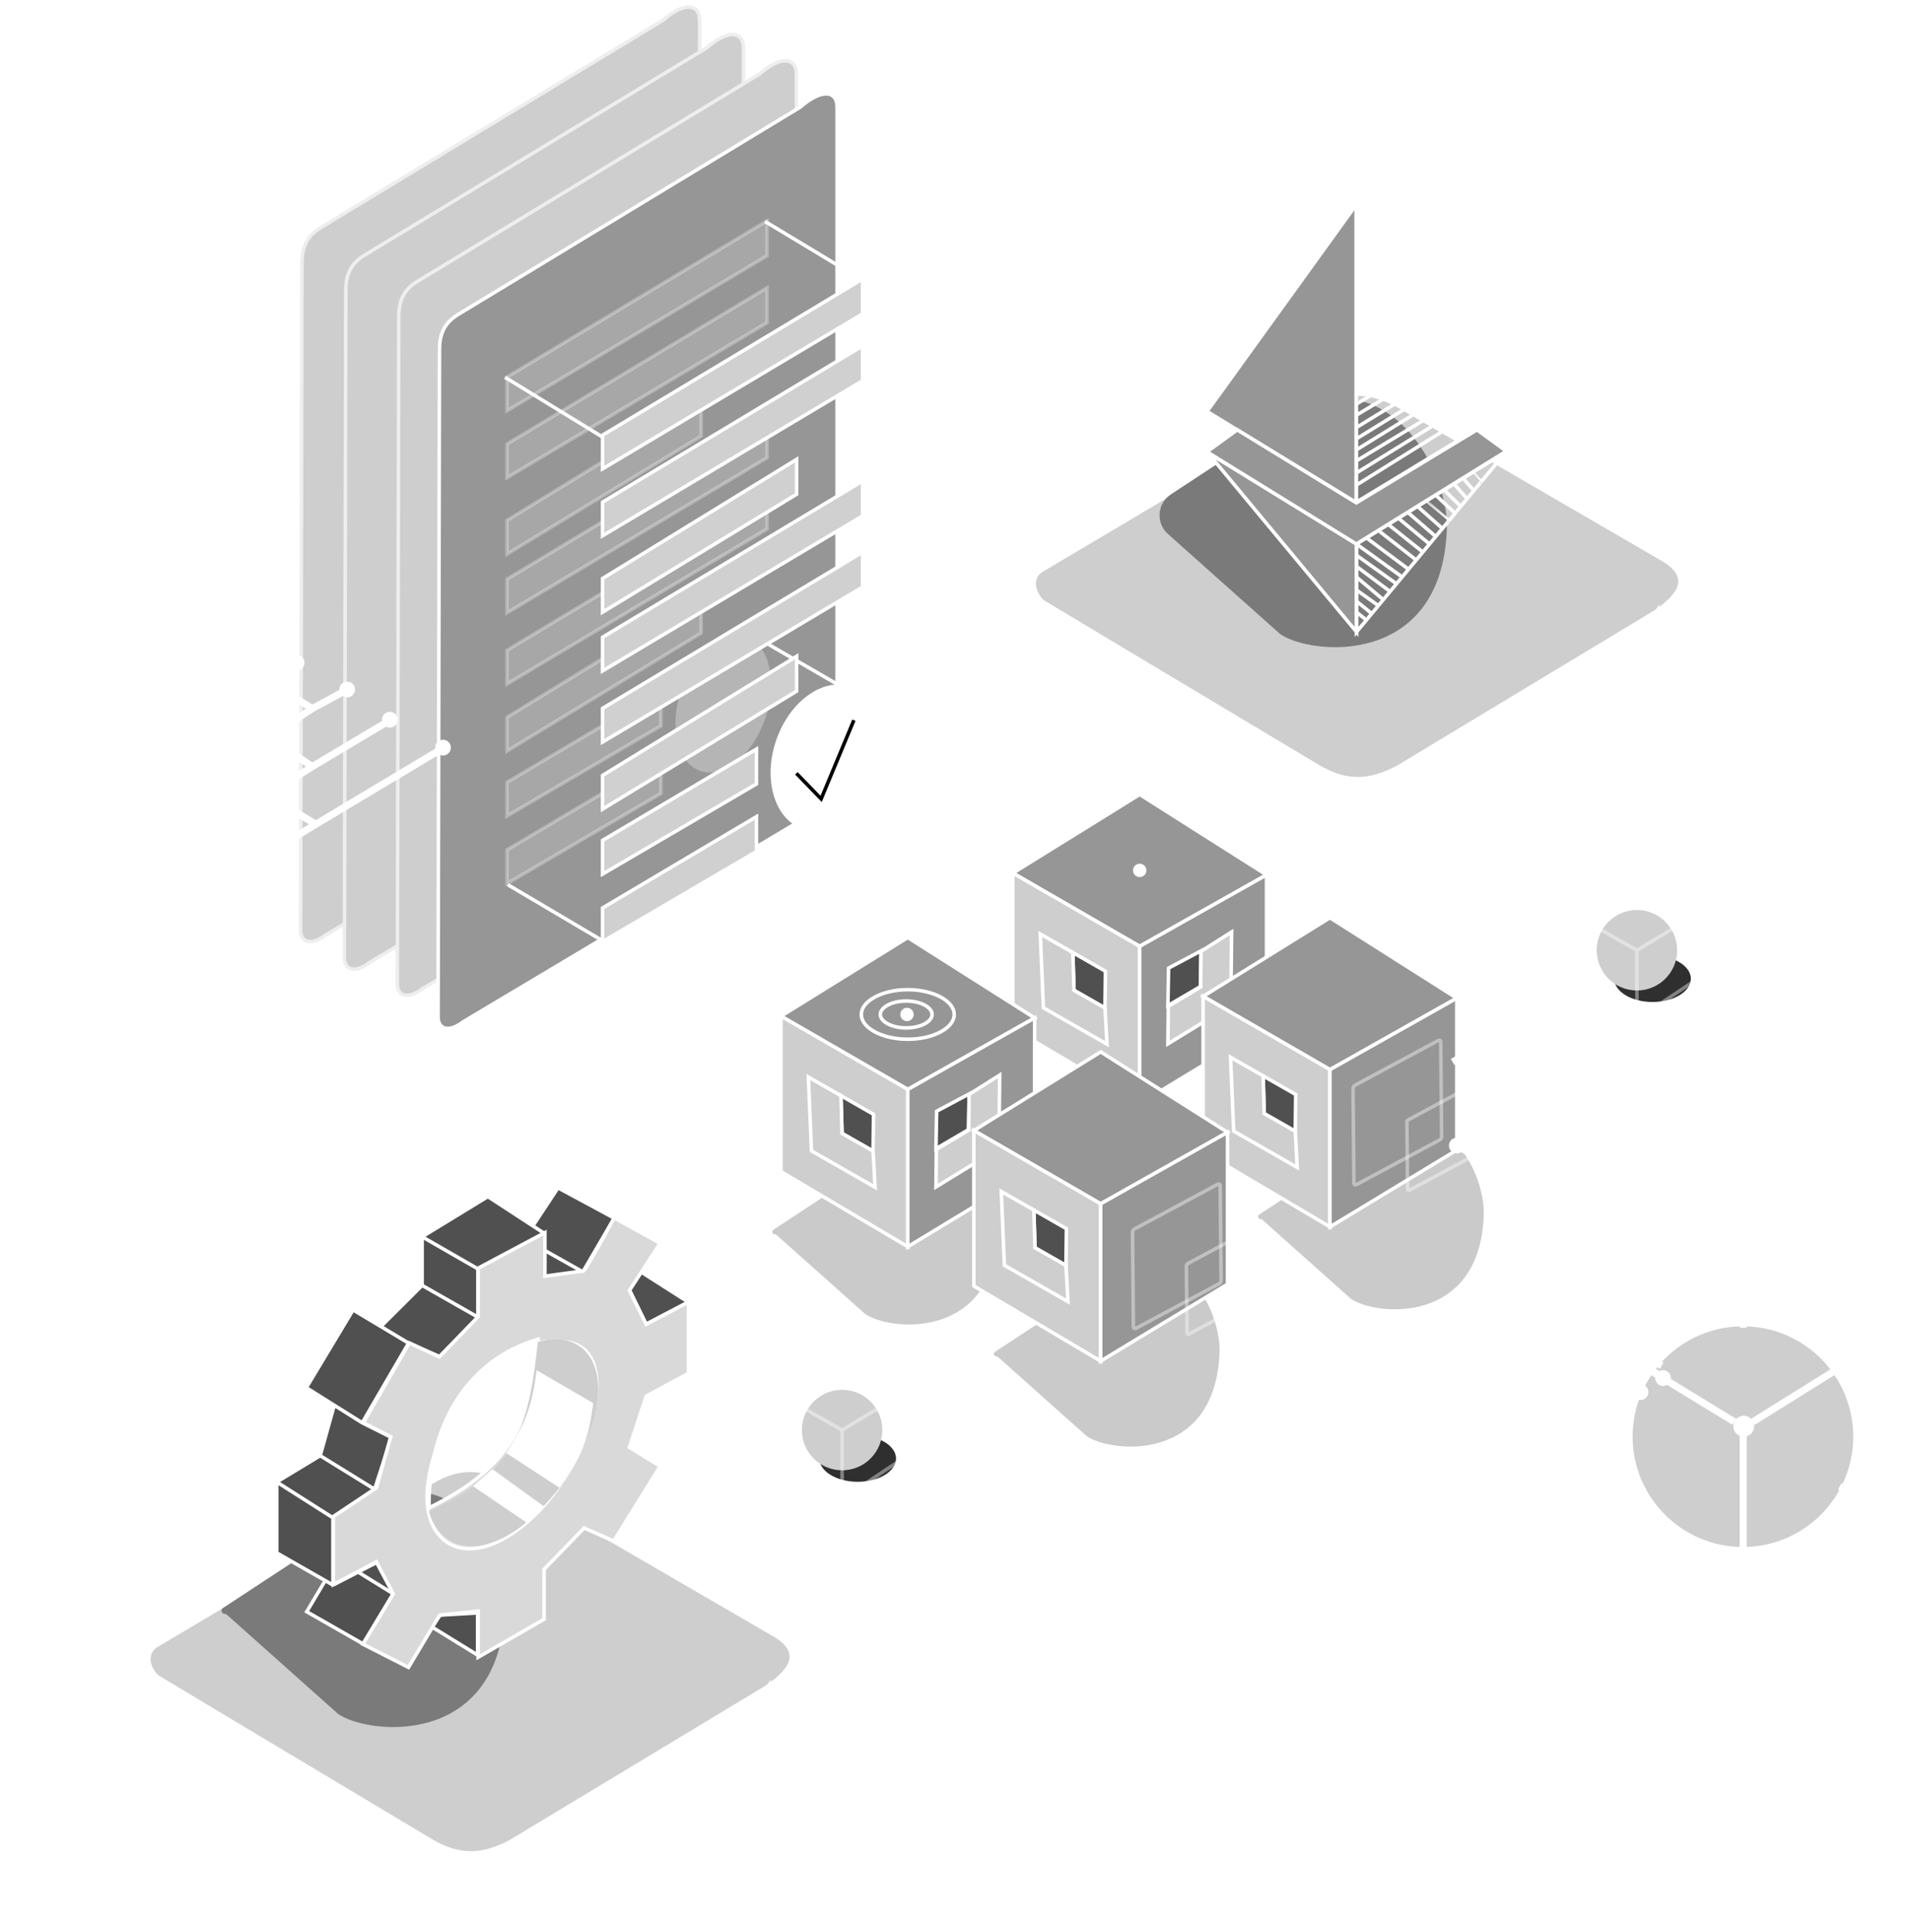 <svg width="270" height="273" viewBox="0 0 270 273" fill="none" xmlns="http://www.w3.org/2000/svg">
<circle cx="173.524" cy="181.389" r="1.114" fill="white"/>
<path d="M197.576 108.431C193.643 110.491 190.459 110.678 186.526 108.431L147.381 85.019C145.883 83.521 145.699 81.462 147.381 80.524L186.526 57.3C190.271 55.052 193.643 55.239 197.576 57.3L234.66 78.838C239.155 81.273 237.844 83.895 233.911 86.517L197.576 108.431Z" fill="#CECECE" stroke="white" stroke-width="0.5"/>
<g filter="url(#filter0_f_434_7255)">
<path d="M183.456 58.078C185.038 57.093 186.719 56.577 188.512 56.388C196.145 55.585 202.007 62.711 203.944 70.137C204.335 71.633 204.586 73.177 204.531 74.722C203.834 94.46 185.194 92.598 180.949 89.591L165.09 75.451C163.364 73.904 163.572 71.141 165.509 69.868L183.456 58.078Z" fill="#7A7A7A"/>
</g>
<g filter="url(#filter1_d_434_7255)">
<path d="M235.785 79.586C238.328 82.042 237.715 83.534 234.287 86.329V91.76L237.284 90.075C238.113 89.33 238.25 88.819 238.22 87.827V83.707C238.194 81.253 237.512 80.486 235.785 79.586Z" fill="white"/>
</g>
<g filter="url(#filter2_d_434_7255)">
<path d="M157.121 90.638V96.069L147.194 90.076C146.258 89.327 146.07 88.578 146.07 87.266V82.584C146.445 83.521 147.007 84.644 147.569 84.832L157.121 90.638Z" fill="white"/>
</g>
<g filter="url(#filter3_d_434_7255)">
<path d="M161.803 98.878V93.634L164.799 95.507V100.751L161.803 98.878Z" fill="white"/>
</g>
<path d="M157.121 96.069L186.339 113.674M186.339 113.674V108.362M186.339 113.674C189.744 115.744 194.205 115.734 197.576 113.674M197.576 113.674L198.433 113.163M197.576 113.674V112.925M197.576 108.43V109.741M229.604 94.556L234.286 86.329V87.828M229.604 94.556L230.915 93.773M229.604 94.556L228.324 95.319M230.915 93.773L234.286 87.828M230.915 93.773L232.226 92.991M234.286 87.828V89.139M234.286 89.139L232.226 92.991M234.286 89.139V90.45M232.226 92.991L233.256 92.376M233.256 92.376L234.286 91.761V90.45M233.256 92.376L234.286 90.45M228.324 95.319L232.788 87.266M228.324 95.319L227.169 96.009M227.169 96.009L231.289 88.202M227.169 96.009L225.67 96.904M225.67 96.904L229.416 89.326M225.67 96.904L224.172 97.798M224.172 97.798L227.731 90.263M224.172 97.798L222.861 98.581M222.861 98.581L226.045 91.199M222.861 98.581L221.257 99.538M221.257 99.538L224.359 92.323M221.257 99.538L219.539 100.564M219.539 100.564L222.674 93.259M219.539 100.564L218.179 101.376M218.179 101.376L220.988 94.383M218.179 101.376L216.868 102.158M216.868 102.158L219.539 95.132M216.868 102.158L215.557 102.941M215.557 102.941L217.804 96.256M215.557 102.941L214.205 103.748M214.205 103.748L216.306 97.192M214.205 103.748L212.934 104.506M212.934 104.506L214.807 98.129M212.934 104.506L211.811 105.177M211.811 105.177L213.309 99.065M211.811 105.177L210.5 105.96M210.5 105.96L211.811 99.814M210.5 105.96L208.872 106.932M208.872 106.932L210.5 100.564M208.872 106.932L207.316 107.86M207.316 107.86L208.872 101.597M207.316 107.86L205.734 108.805M205.734 108.805L207.316 102.624M205.734 108.805L204.165 109.741M204.165 109.741C204.138 109.591 205.255 105.558 205.817 103.56M204.165 109.741L202.446 110.767M202.446 110.767L203.944 104.684M202.446 110.767L201.028 111.614M201.028 111.614L202.633 105.433M201.028 111.614L199.637 112.444M199.637 112.444L201.135 106.37M199.637 112.444L198.433 113.163M198.433 113.163L199.824 107.119M197.576 112.925L198.7 107.86M197.576 112.925V109.741M197.576 109.741L197.951 108.243" stroke="white" stroke-width="0.5"/>
<path d="M191.785 89.328L170.701 63.942L191.785 76.867V89.328Z" fill="#969696" stroke="white" stroke-width="0.5"/>
<path d="M191.746 76.879V78.456M191.746 76.879L198.211 81.537M191.746 76.879L193.158 76.009M193.158 87.622L191.746 89.322V86.501M193.158 87.622L191.746 86.501M193.158 87.622L193.914 86.711M191.746 86.501V84.946M191.746 84.946L193.914 86.711M191.746 84.946V83.367M193.914 86.711L194.847 85.588M194.847 85.588L191.746 83.367M194.847 85.588L195.545 84.748M191.746 83.367V81.537M191.746 81.537L195.545 84.748M191.746 81.537V80.033M195.545 84.748L196.506 83.59M191.746 80.033L196.506 83.59M191.746 80.033V78.456M196.506 83.59L197.41 82.501M191.746 78.456L197.41 82.501M197.41 82.501L198.211 81.537M198.211 81.537L199.118 80.445M199.118 80.445L193.158 76.009M199.118 80.445L200.201 79.141M193.158 76.009L194.847 74.967M200.201 79.141L194.847 74.967M200.201 79.141L201.14 78.01M194.847 74.967L196.246 74.106M196.246 74.106L201.14 78.01M196.246 74.106L197.673 73.226M201.14 78.01L202.079 76.879M197.673 73.226L202.079 76.879M197.673 73.226L199.009 72.402M202.079 76.879L202.957 75.822M199.009 72.402L202.957 75.822M199.009 72.402L200.378 71.558M202.957 75.822L203.902 74.684M200.378 71.558L203.902 74.684M200.378 71.558L201.549 70.836M203.902 74.684L204.813 73.588M201.549 70.836C201.557 70.831 203.728 72.668 204.813 73.588M201.549 70.836L202.957 69.968M204.813 73.588L205.686 72.536M202.957 69.968L205.686 72.536M202.957 69.968L204.137 69.241M205.686 72.536L206.498 71.558M204.137 69.241L206.498 71.558M204.137 69.241L205.534 68.379M206.498 71.558L207.39 70.484M205.534 68.379L207.39 70.484M205.534 68.379L206.851 67.567M207.39 70.484L208.349 69.328M206.851 67.567C206.94 67.754 207.887 68.819 208.349 69.328M206.851 67.567L208.156 66.763M208.349 69.328L209.366 68.104M208.156 66.763L212.918 63.827L209.366 68.104M208.156 66.763C208.163 66.758 208.966 67.655 209.366 68.104" stroke="white" stroke-width="0.5"/>
<path d="M191.717 28.922L170.627 58.141L191.717 71.025V28.922Z" fill="#969696" stroke="white" stroke-width="0.5"/>
<path d="M191.721 32.363V28.901L193.498 31.327M191.721 32.363L193.498 31.327M191.721 32.363V33.475M193.498 31.327L194.012 32.029M191.721 33.475L194.012 32.029M191.721 33.475V34.628M194.012 32.029L194.632 32.876M191.721 34.628L194.632 32.876M191.721 34.628V36.241M194.632 32.876L195.372 33.886M191.721 36.241L195.372 33.886M191.721 36.241V37.801M195.372 33.886L196.121 34.907M191.721 37.801L196.121 34.907M191.721 37.801V39.344M196.121 34.907L196.957 36.049M191.721 39.344L196.957 36.049M191.721 39.344V40.94M196.957 36.049L197.797 37.196M191.721 40.94L197.797 37.196M191.721 40.94V42.394M197.797 37.196L198.621 38.32M191.721 42.394L198.621 38.32M191.721 42.394V43.937M198.621 38.32L199.528 39.559M191.721 43.937L199.528 39.559M191.721 43.937V45.586M199.528 39.559L200.281 40.587M191.721 45.586L200.281 40.587M191.721 45.586V47.429M200.281 40.587L201.11 41.719M191.721 47.429L201.11 41.719M191.721 47.429V48.954M201.11 41.719L201.941 42.853M191.721 48.954L201.941 42.853M191.721 48.954V50.834M201.941 42.853L202.735 43.937M191.721 50.834L202.735 43.937M191.721 50.834V52.235M202.735 43.937L203.52 45.009M191.721 52.235L203.52 45.009M191.721 52.235V53.724M203.52 45.009L204.197 45.933M191.721 53.724L204.197 45.933M191.721 53.724V55.568M204.197 45.933L205.177 47.27M191.721 55.568L205.177 47.27M191.721 55.568V57.111M205.177 47.27L206.096 48.526M191.721 57.111L206.096 48.526M191.721 57.111V58.682M206.096 48.526L206.875 49.588M191.721 58.682L206.875 49.588M191.721 58.682V60.43M206.875 49.588L207.669 50.672M191.721 60.43L207.669 50.672M191.721 60.43V62.026M207.669 50.672L208.437 51.721M191.721 62.026L208.437 51.721M191.721 62.026V63.584M208.437 51.721L209.211 52.777M191.721 63.584L209.211 52.777M191.721 63.584V65.142M209.211 52.777L210.122 54.021M191.721 65.142L210.122 54.021M191.721 65.142V66.852M210.122 54.021L210.862 55.032M191.721 66.852L210.862 55.032M191.721 66.852V68.562M210.862 55.032L211.667 56.129M191.721 68.562V70.971L213.067 58.041L211.667 56.129M191.721 68.562L211.667 56.129" stroke="white" stroke-width="0.5"/>
<path d="M174.895 60.742L170.609 63.846L191.73 76.877L212.937 63.759L208.783 60.742L191.73 71.061L174.895 60.742Z" fill="#969696" stroke="white" stroke-width="0.5"/>
<g opacity="0.4" filter="url(#filter4_f_434_7255)">
<path d="M125.703 163.026C126.645 162.439 127.544 161.911 128.447 161.469C133.936 158.781 139.067 164.275 140.61 170.19C140.921 171.381 141.121 172.611 141.077 173.841C140.522 189.561 125.676 188.078 122.295 185.683L109.766 174.512C109.701 174.454 109.618 174.422 109.531 174.422C109.182 174.422 109.046 173.968 109.338 173.777L125.703 163.026Z" fill="#7A7A7A"/>
</g>
<g opacity="0.4" filter="url(#filter5_f_434_7255)">
<path d="M157.019 180.283C157.961 179.697 158.86 179.169 159.763 178.726C165.253 176.038 170.384 181.533 171.926 187.447C172.237 188.639 172.437 189.869 172.394 191.099C171.839 206.819 156.993 205.336 153.612 202.941L141.082 191.769C141.018 191.712 140.934 191.68 140.848 191.68C140.499 191.68 140.363 191.226 140.655 191.034L157.019 180.283Z" fill="#7A7A7A"/>
</g>
<g opacity="0.4" filter="url(#filter6_f_434_7255)">
<path d="M194.373 160.882C195.315 160.296 196.213 159.768 197.117 159.325C202.606 156.637 207.737 162.132 209.28 168.046C209.591 169.237 209.791 170.468 209.747 171.698C209.192 187.418 194.346 185.934 190.965 183.54L178.435 172.368C178.371 172.31 178.288 172.279 178.201 172.279C177.852 172.279 177.716 171.825 178.008 171.633L194.373 160.882Z" fill="#7A7A7A"/>
</g>
<path d="M179.04 123.635L161.11 133.736L143.18 123.382L161.11 112.27L179.04 123.635Z" fill="#969696" stroke="white" stroke-width="0.5"/>
<path d="M143.18 123.381L161.11 133.735V155.959L143.18 145.352V123.381Z" fill="#CECECE" stroke="white" stroke-width="0.5"/>
<path d="M179.04 145.099V123.633L161.109 133.735V155.958L179.04 145.099Z" fill="#969696" stroke="white" stroke-width="0.5"/>
<path d="M156.203 142.451L156.266 137.252L151.662 134.62L151.818 139.945L156.203 142.451Z" fill="#505050" stroke="white" stroke-width="0.5"/>
<path d="M169.781 134.37L165.19 136.811L165.093 142.114L169.689 139.42L169.781 134.37Z" fill="#505050" stroke="white" stroke-width="0.5"/>
<path d="M156.485 147.557L156.204 142.451L151.819 139.945L151.662 134.62L147.058 131.989L147.496 142.419L156.485 147.557Z" fill="#CECECE" stroke="white" stroke-width="0.5"/>
<path d="M174.102 131.703L169.78 134.435L169.726 139.486L165.151 142.215L165.094 147.518L173.992 142.057L174.102 131.703Z" fill="#CECECE" stroke="white" stroke-width="0.5"/>
<path d="M146.255 143.855L128.325 153.956L110.395 143.602L128.325 132.491L146.255 143.855Z" fill="#969696" stroke="white" stroke-width="0.5"/>
<path d="M110.395 143.601L128.325 153.955V176.179L110.395 165.572V143.601Z" fill="#CECECE" stroke="white" stroke-width="0.5"/>
<path d="M146.255 165.32V143.854L128.324 153.955V176.179L146.255 165.32Z" fill="#969696" stroke="white" stroke-width="0.5"/>
<path d="M123.418 162.672L123.481 157.472L118.877 154.84L119.033 160.165L123.418 162.672Z" fill="#505050" stroke="white" stroke-width="0.5"/>
<path d="M136.996 154.59L132.405 157.032L132.308 162.334L136.904 159.64L136.996 154.59Z" fill="#505050" stroke="white" stroke-width="0.5"/>
<path d="M123.7 167.777L123.419 162.672L119.033 160.165L118.877 154.84L114.273 152.209L114.711 162.64L123.7 167.777Z" fill="#CECECE" stroke="white" stroke-width="0.5"/>
<path d="M141.317 151.924L136.994 154.656L136.941 159.706L132.366 162.436L132.309 167.739L141.207 162.277L141.317 151.924Z" fill="#CECECE" stroke="white" stroke-width="0.5"/>
<path d="M42.488 131.453C42.488 133.142 43.96 133.742 46.085 132.107L93.339 103.929L98.898 84.963V2.876C98.898 0.54 96.729 0.217 93.69 2.876L45.321 32.179C43.196 33.472 42.688 35.181 42.688 37.214L42.488 131.453Z" fill="#CECECE" stroke="#EEEEEE" stroke-width="0.5"/>
<path d="M48.684 135.343C48.684 137.033 50.155 137.632 52.281 135.997L99.534 107.819L105.093 88.853V6.766C105.093 4.43 102.924 4.107 99.886 6.766L51.516 36.069C49.392 37.362 48.883 39.072 48.883 41.104L48.684 135.343Z" fill="#CECECE" stroke="#EEEEEE" stroke-width="0.5"/>
<path d="M56.168 139.038C56.168 140.728 57.639 141.327 59.765 139.692L107.018 111.514L112.578 92.548V10.461C112.578 8.125 110.409 7.802 107.37 10.461L59.001 39.764C56.876 41.058 56.368 42.767 56.368 44.799L56.168 139.038Z" fill="#CECECE" stroke="#EEEEEE" stroke-width="0.5"/>
<path d="M61.926 143.717C61.926 145.407 63.397 146.006 65.523 144.371L112.776 116.194L118.336 97.227V15.14C118.336 12.805 116.166 12.481 113.128 15.14L64.758 44.444C62.634 45.737 62.126 47.446 62.126 49.478L61.926 143.717Z" fill="#969696" stroke="white" stroke-width="0.5"/>
<path opacity="0.3" d="M71.68 58.042V53.28L108.436 31.212V36.139L71.68 58.042Z" fill="#D0D0D0" stroke="white" stroke-width="0.5"/>
<ellipse opacity="0.3" cx="102.246" cy="99.481" rx="6.272" ry="10.01" transform="rotate(18.902 102.246 99.481)" fill="white"/>
<path opacity="0.3" d="M71.68 67.501V62.738L108.436 40.67V45.596L71.68 67.501Z" fill="#D0D0D0" stroke="white" stroke-width="0.5"/>
<path opacity="0.3" d="M71.68 86.593V81.831L108.436 59.763V64.689L71.68 86.593Z" fill="#D0D0D0" stroke="white" stroke-width="0.5"/>
<path opacity="0.3" d="M71.68 96.651V91.888L108.436 69.82V74.747L71.68 96.651Z" fill="#D0D0D0" stroke="white" stroke-width="0.5"/>
<path opacity="0.3" d="M71.68 106.128V101.365L99.115 84.531V89.458L71.68 106.128Z" fill="#D0D0D0" stroke="white" stroke-width="0.5"/>
<path opacity="0.3" d="M71.68 78.299V73.536L99.115 56.702V61.629L71.68 78.299Z" fill="#D0D0D0" stroke="white" stroke-width="0.5"/>
<path opacity="0.3" d="M71.68 115.31V110.547L93.431 97.648V102.575L71.68 115.31Z" fill="#D0D0D0" stroke="white" stroke-width="0.5"/>
<path opacity="0.3" d="M71.68 124.857V120.094L93.431 107.196V112.122L71.68 124.857Z" fill="#D0D0D0" stroke="white" stroke-width="0.5"/>
<path d="M85.18 66.257V61.494L121.936 39.426V44.352L85.18 66.257Z" fill="#D0D0D0" stroke="white" stroke-width="0.5"/>
<path d="M71.387 53.315L85.239 61.801M108.137 31.29L121.802 39.526M71.786 125.024L85.112 132.902M108.672 91.083L120.747 98.077" stroke="white" stroke-width="0.5"/>
<path d="M85.18 75.714V70.951L121.936 48.883V53.81L85.18 75.714Z" fill="#D0D0D0" stroke="white" stroke-width="0.5"/>
<path d="M85.18 94.808V90.045L121.936 67.977V72.904L85.18 94.808Z" fill="#D0D0D0" stroke="white" stroke-width="0.5"/>
<path d="M85.18 104.865V100.102L121.936 78.034V82.961L85.18 104.865Z" fill="#D0D0D0" stroke="white" stroke-width="0.5"/>
<path d="M85.18 114.341V109.579L112.615 92.745V97.671L85.18 114.341Z" fill="#D0D0D0" stroke="white" stroke-width="0.5"/>
<path d="M85.18 86.512V81.749L112.615 64.915V69.841L85.18 86.512Z" fill="#D0D0D0" stroke="white" stroke-width="0.5"/>
<path d="M85.18 123.523V118.76L106.931 105.862V110.788L85.18 123.523Z" fill="#D0D0D0" stroke="white" stroke-width="0.5"/>
<path d="M85.18 133.07V128.307L106.931 115.409V120.335L85.18 133.07Z" fill="#D0D0D0" stroke="white" stroke-width="0.5"/>
<ellipse cx="116.936" cy="107.094" rx="7.63" ry="10.644" transform="rotate(18.902 116.936 107.094)" fill="white"/>
<path d="M112.578 109.284L116.078 112.896L120.706 101.777" stroke="black" stroke-width="0.5"/>
<path d="M205.937 141.058L188.006 151.159L170.076 140.805L188.006 129.693L205.937 141.058Z" fill="#969696" stroke="white" stroke-width="0.5"/>
<path d="M170.076 140.804L188.006 151.158V173.382L170.076 162.775V140.804Z" fill="#CECECE" stroke="white" stroke-width="0.5"/>
<path d="M205.936 162.522V141.056L188.006 151.158V173.381L205.936 162.522Z" fill="#969696" stroke="white" stroke-width="0.5"/>
<path d="M183.1 159.874L183.163 154.674L178.559 152.043L178.715 157.368L183.1 159.874Z" fill="#505050" stroke="white" stroke-width="0.5"/>
<path d="M183.382 164.98L183.1 159.874L178.715 157.368L178.559 152.043L173.954 149.412L174.392 159.842L183.382 164.98Z" fill="#CECECE" stroke="white" stroke-width="0.5"/>
<path d="M173.525 160.018L155.594 170.119L137.664 159.765L155.594 148.653L173.525 160.018Z" fill="#969696" stroke="white" stroke-width="0.5"/>
<path d="M137.664 159.764L155.594 170.118V192.342L137.664 181.735V159.764Z" fill="#CECECE" stroke="white" stroke-width="0.5"/>
<path d="M173.524 181.482V160.016L155.594 170.118V192.342L173.524 181.482Z" fill="#969696" stroke="white" stroke-width="0.5"/>
<path d="M150.686 178.834L150.749 173.635L146.144 171.003L146.301 176.328L150.686 178.834Z" fill="#505050" stroke="white" stroke-width="0.5"/>
<path d="M150.97 183.94L150.688 178.835L146.303 176.328L146.147 171.003L141.542 168.372L141.98 178.803L150.97 183.94Z" fill="#CECECE" stroke="white" stroke-width="0.5"/>
<circle cx="246.382" cy="203.023" r="15.591" fill="#CECECE"/>
<path d="M41.366 93.651C38.697 95.638 38.294 96.464 39.764 97.419L44.151 100.131M44.151 100.131L48.602 97.718M44.151 100.131L39.764 103.002C38.576 103.792 38.659 104.666 39.764 105.414L44.151 108.326M44.151 108.326L54.759 102.003M44.151 108.326L39.764 111.114C38.742 111.738 38.742 112.861 40.157 113.776L44.65 116.48M44.65 116.48L61.956 106.122M44.65 116.48L37.162 121.015C35.165 122.221 34.832 123.428 34.832 125.175V149.178C34.832 150.343 35.082 151.341 36.579 152.173L110.172 196.733M92.081 218.701L113.92 205.132M123.685 205.132L152.504 222.23C155.185 223.993 156.688 224.01 159.366 222.23L210.904 191.429C213.025 189.854 214.417 189.798 216.943 191.429L228.328 198.423M173.966 181.822L193.492 193.677C195.541 195.17 196.735 195.295 198.993 193.677L210.904 186.781C212.592 185.564 213.607 185.51 215.497 186.781L231.458 196.389M206.664 162.296L225.725 173.764C227.918 175.412 227.872 176.273 225.725 177.715L218.906 181.822C217.228 183.069 217.279 183.75 218.906 184.999L226.109 189.291M234.248 194.142L226.109 189.291M225.128 190.28V212.863C224.934 213.47 224.907 213.911 225.128 214.289M260.063 210.049L266.454 213.578V215.331L247.802 226.486H246.422M232.459 210.049L225.128 214.289M225.128 214.289C225.346 214.664 225.808 214.978 226.591 215.331L245.151 226.486H246.422M246.422 202.693V226.486M245.151 200.921L226.109 189.291M226.591 187.926C227.132 187.723 239.189 180.303 245.151 176.619H246.422V187.642M247.802 176.619L266.454 187.926M247.802 200.921L266.454 189.291M267.602 190.28V213.578M234.904 192.999L225.128 187.236C224.11 186.252 223.894 185.655 226.109 184.241L267.091 159.501C269.694 157.94 269.564 157.076 267.091 155.517L235.494 136.505L226.803 137.229L205.346 150.085M234.861 132.069L247.354 125.097C249.05 123.699 250.576 123.018 247.354 120.752L213.676 100.744" stroke="white"/>
<circle cx="246.5" cy="176.059" r="1.477" fill="white"/>
<circle cx="267.602" cy="188.737" r="1.477" fill="white"/>
<circle cx="246.5" cy="201.546" r="1.477" fill="white"/>
<circle cx="246.5" cy="227.422" r="1.477" fill="white"/>
<circle cx="225.475" cy="188.737" r="1.477" fill="white"/>
<circle cx="228.86" cy="198.956" r="1.114" fill="white"/>
<circle cx="205.936" cy="161.889" r="1.114" fill="white"/>
<circle cx="213.088" cy="100.506" r="1.114" fill="white"/>
<circle cx="62.626" cy="105.653" r="1.114" fill="white"/>
<circle cx="55.106" cy="101.708" r="1.114" fill="white"/>
<circle cx="49.079" cy="97.439" r="1.114" fill="white"/>
<circle cx="41.932" cy="93.651" r="1.114" fill="white"/>
<circle cx="231.905" cy="196.728" r="1.114" fill="white"/>
<circle cx="235.088" cy="194.744" r="1.114" fill="white"/>
<circle cx="225.086" cy="214.548" r="1.477" fill="white"/>
<circle cx="267.602" cy="214.548" r="1.477" fill="white"/>
<path opacity="0.4" d="M203.222 147.088C203.489 146.948 203.682 146.97 203.664 147.35L203.79 160.557C203.813 160.868 203.694 160.989 203.458 161.118L191.784 167.387C191.581 167.497 191.401 167.413 191.393 167.156L191.267 153.949C191.254 153.621 191.335 153.484 191.612 153.327L203.222 147.088Z" stroke="white" stroke-width="0.5"/>
<path opacity="0.4" d="M172.048 167.404C172.315 167.264 172.508 167.286 172.49 167.666L172.617 180.873C172.639 181.184 172.52 181.305 172.285 181.434L160.61 187.703C160.408 187.813 160.228 187.729 160.219 187.472L160.093 174.265C160.081 173.937 160.161 173.801 160.438 173.643L172.048 167.404Z" stroke="white" stroke-width="0.5"/>
<path opacity="0.4" d="M207.364 153.799C207.553 153.699 207.69 153.715 207.677 153.985L207.767 163.352C207.783 163.573 207.699 163.658 207.531 163.749L199.251 168.196C199.108 168.274 198.98 168.215 198.974 168.032L198.884 158.665C198.876 158.432 198.933 158.336 199.129 158.224L207.364 153.799Z" stroke="white" stroke-width="0.5"/>
<path opacity="0.4" d="M176.19 174.115C176.379 174.015 176.516 174.031 176.503 174.301L176.593 183.667C176.609 183.888 176.525 183.974 176.358 184.065L168.077 188.512C167.934 188.59 167.806 188.531 167.8 188.348L167.71 178.981C167.702 178.748 167.759 178.652 167.955 178.54L176.19 174.115Z" stroke="white" stroke-width="0.5"/>
<g filter="url(#filter7_f_434_7255)">
<ellipse cx="121.251" cy="206.121" rx="5.413" ry="3.281" fill="#2F2F2F"/>
</g>
<circle cx="119.04" cy="202.091" r="5.687" fill="#CECECE"/>
<path opacity="0.4" d="M110.916 197.487V206.694L119.04 211.839M110.916 197.487L119.04 202.091M110.916 197.487L119.04 192.342L127.164 197.217M119.04 211.839V202.091M119.04 211.839L127.164 206.423V197.217M119.04 202.091L127.164 197.217" stroke="white" stroke-width="0.5"/>
<g filter="url(#filter8_f_434_7255)">
<ellipse cx="233.608" cy="138.317" rx="5.413" ry="3.281" fill="#2F2F2F"/>
</g>
<circle cx="231.398" cy="134.286" r="5.687" fill="#CECECE"/>
<path opacity="0.4" d="M223.273 129.683V138.89L231.397 144.035M223.273 129.683L231.397 134.286M223.273 129.683L231.397 124.538L239.521 129.412M231.397 144.035V134.286M231.397 144.035L239.521 138.619V129.412M231.397 134.286L239.521 129.412" stroke="white" stroke-width="0.5"/>
<path d="M134.891 143.362C134.891 144.265 134.223 145.136 133.023 145.795C131.833 146.45 130.172 146.863 128.323 146.863C126.475 146.863 124.813 146.45 123.623 145.795C122.424 145.136 121.756 144.265 121.756 143.362C121.756 142.459 122.424 141.588 123.623 140.929C124.813 140.274 126.475 139.861 128.323 139.861C130.172 139.861 131.833 140.274 133.023 140.929C134.223 141.588 134.891 142.459 134.891 143.362Z" stroke="white" stroke-width="0.5"/>
<path d="M131.763 143.362C131.763 143.823 131.42 144.294 130.747 144.665C130.082 145.031 129.148 145.264 128.101 145.264C127.055 145.264 126.12 145.031 125.456 144.665C124.782 144.294 124.439 143.823 124.439 143.362C124.439 142.901 124.782 142.43 125.456 142.059C126.12 141.693 127.055 141.46 128.101 141.46C129.148 141.46 130.082 141.693 130.747 142.059C131.42 142.43 131.763 142.901 131.763 143.362Z" stroke="white" stroke-width="0.5"/>
<circle cx="128.215" cy="143.362" r="0.946" fill="white"/>
<circle cx="161.11" cy="123.003" r="0.946" fill="white"/>
<path d="M72.157 260.247C68.245 262.297 65.078 262.483 61.165 260.247L22.227 236.959C20.736 235.468 20.553 233.42 22.227 232.487L61.165 209.385C64.891 207.149 68.245 207.336 72.157 209.385L109.046 230.81C113.518 233.232 112.214 235.841 108.301 238.449L72.157 260.247Z" fill="#CECECE" stroke="white" stroke-width="0.5"/>
<g filter="url(#filter9_d_434_7255)">
<path d="M110.153 231.555C112.682 233.998 112.072 235.482 108.662 238.262V243.665L111.643 241.988C112.468 241.247 112.604 240.739 112.575 239.752V235.653C112.548 233.213 111.871 232.45 110.153 231.555Z" fill="white"/>
</g>
<g filter="url(#filter10_d_434_7255)">
<path d="M31.914 242.548V247.951L22.04 241.989C21.108 241.244 20.922 240.499 20.922 239.195V234.537C21.294 235.468 21.853 236.586 22.412 236.773L31.914 242.548Z" fill="white"/>
</g>
<g filter="url(#filter11_d_434_7255)">
<path d="M36.572 250.745V245.528L39.553 247.391V252.608L36.572 250.745Z" fill="white"/>
</g>
<path d="M31.914 247.95L60.978 265.464M60.978 265.464V260.179M60.978 265.464C64.365 267.523 68.803 267.513 72.157 265.464M72.157 265.464L73.009 264.955M72.157 265.464V264.718M72.157 260.247V261.551M104.015 246.446L108.673 238.262V239.753M104.015 246.446L105.32 245.667M104.015 246.446L102.743 247.205M105.32 245.667L108.673 239.753M105.32 245.667L106.624 244.889M108.673 239.753V241.057M108.673 241.057L106.624 244.889M108.673 241.057V242.361M106.624 244.889L107.649 244.277M107.649 244.277L108.673 243.665V242.361M107.649 244.277L108.673 242.361M102.743 247.205L107.183 239.194M102.743 247.205L101.593 247.892M101.593 247.892L105.692 240.126M101.593 247.892L100.103 248.781M100.103 248.781L103.829 241.243M100.103 248.781L98.612 249.671M98.612 249.671L102.152 242.175M98.612 249.671L97.308 250.45M97.308 250.45L100.476 243.106M97.308 250.45L95.713 251.402M95.713 251.402L98.799 244.224M95.713 251.402L94.004 252.422M94.004 252.422L97.122 245.156M94.004 252.422L92.651 253.23M92.651 253.23L95.445 246.274M92.651 253.23L91.347 254.008M91.347 254.008L94.004 247.019M91.347 254.008L90.042 254.787M90.042 254.787L92.278 248.137M90.042 254.787L88.698 255.589M88.698 255.589L90.788 249.068M88.698 255.589L87.434 256.344M87.434 256.344L89.297 250M87.434 256.344L86.316 257.011M86.316 257.011L87.807 250.931M86.316 257.011L85.012 257.79M85.012 257.79L86.316 251.677M85.012 257.79L83.393 258.756M83.393 258.756L85.012 252.422M83.393 258.756L81.845 259.68M81.845 259.68L83.393 253.45M81.845 259.68L80.272 260.619M80.272 260.619L81.845 254.471M80.272 260.619L78.711 261.551M78.711 261.551C78.684 261.402 79.795 257.39 80.354 255.403M78.711 261.551L77.001 262.572M77.001 262.572L78.491 256.521M77.001 262.572L75.59 263.414M75.59 263.414L77.187 257.266M75.59 263.414L74.206 264.24M74.206 264.24L75.697 258.197M74.206 264.24L73.009 264.955M73.009 264.955L74.392 258.943M72.157 264.718L73.275 259.68M72.157 264.718V261.551M72.157 261.551L72.529 260.061" stroke="white" stroke-width="0.5"/>
<g filter="url(#filter12_f_434_7255)">
<path d="M52.061 213.747C53.244 213.011 54.372 212.348 55.506 211.792C62.399 208.417 68.841 215.316 70.778 222.743C71.168 224.238 71.42 225.783 71.365 227.327C70.668 247.065 52.028 245.203 47.782 242.196L32.05 228.169C31.969 228.097 31.864 228.057 31.756 228.057C31.317 228.057 31.147 227.487 31.513 227.246L52.061 213.747Z" fill="#7A7A7A"/>
</g>
<path d="M60.412 213.6C70.455 209.527 75.995 201.838 75.995 189.897" stroke="white" stroke-width="0.5"/>
<path d="M47.07 214.491V223.993L50.623 222.158L53.249 220.802L55.656 225.266L55.588 225.224L51.324 232.312L43.359 227.76L45.975 223.367L39.117 219.448V209.43L45.262 205.711L47.251 198.585L43.3 196.106L49.91 185.106L53.835 187.456L59.67 181.646V174.777L68.966 169.097L75.327 173.242L78.881 167.857L86.834 172.144L93.289 175.707L90.604 179.735L97.317 184.021L91.327 187.12L88.951 182.214L90.604 179.735L93.289 175.707L86.834 172.144L82.393 179.735L76.97 180.406V176.688V174.313L67.572 179.322V186.139L62.149 191.716L57.76 189.805L51.201 201.064L55.333 203.129L52.957 210.462L47.07 214.491Z" fill="#505050"/>
<path d="M67.516 233.887L61.039 229.905L62.221 228.242L67.516 227.935V233.887Z" fill="#505050"/>
<path d="M47.07 214.491V223.993M47.07 214.491L39.117 209.43M47.07 214.491L52.957 210.462M47.07 223.993L50.623 222.158M47.07 223.993L45.975 223.367M39.117 209.43V219.448L45.975 223.367M39.117 209.43L45.262 205.711M52.957 210.462L45.262 205.711M52.957 210.462L55.333 203.129L51.201 201.064M45.262 205.711L47.251 198.585M51.201 201.064L47.251 198.585M51.201 201.064L57.76 189.805M47.251 198.585L43.3 196.106L49.91 185.106L53.835 187.456M57.76 189.805L62.149 191.716L67.572 186.139M57.76 189.805L53.835 187.456M67.572 186.139V179.322M67.572 186.139L59.67 181.646M67.572 179.322L76.97 174.313M67.572 179.322L59.67 174.777M76.97 174.313V176.688M76.97 174.313L75.327 173.242M59.67 174.777L68.966 169.097L75.327 173.242M59.67 174.777V181.646M59.67 181.646L53.835 187.456M82.393 179.735L76.97 180.406V176.688M82.393 179.735L76.97 176.688M82.393 179.735L86.834 172.144M86.834 172.144L78.881 167.857L75.327 173.242M86.834 172.144L93.289 175.707L90.604 179.735M90.604 179.735L88.951 182.214L91.327 187.12L97.317 184.021L90.604 179.735ZM50.623 222.158L53.249 220.802L55.656 225.266L55.588 225.224M50.623 222.158L55.588 225.224M45.975 223.367L43.359 227.76L51.324 232.312L55.588 225.224M61.039 229.905L67.516 233.887V227.935L62.221 228.242L61.039 229.905Z" stroke="white" stroke-width="0.5"/>
<path fill-rule="evenodd" clip-rule="evenodd" d="M55.589 225.244L51.294 232.347L57.743 235.631L62.161 228.227L67.594 227.69V234.198L76.908 228.824V221.779L82.58 215.928L86.759 217.779L93.326 207.211L88.968 204.525L91.356 197.3L97.326 194.076V183.986L91.356 187.151L88.968 182.374L93.326 175.687L86.819 172.105C85.465 174.613 82.699 179.628 82.46 179.628C82.221 179.628 78.739 180.106 77.027 180.344V174.195L67.594 179.21V186.076L62.101 191.748L57.862 189.778L51.354 201.062L55.235 203.032L53.205 210.256L47.115 214.316V223.929L53.205 220.704L55.589 225.244ZM76.054 189.257C66.382 192.063 60.468 201.105 60.651 213.079C70.595 208.188 75.636 202.153 76.054 189.257Z" fill="#D9D9D9"/>
<path d="M51.294 232.347L51.081 232.217L50.941 232.448L51.181 232.57L51.294 232.347ZM55.589 225.244L55.803 225.374L55.876 225.253L55.811 225.128L55.589 225.244ZM57.743 235.631L57.629 235.853L57.837 235.959L57.957 235.759L57.743 235.631ZM62.161 228.227L62.136 227.978L62.011 227.991L61.946 228.099L62.161 228.227ZM67.594 227.69H67.844V227.414L67.569 227.441L67.594 227.69ZM67.594 234.198H67.344V234.63L67.719 234.414L67.594 234.198ZM76.908 228.824L77.033 229.041L77.158 228.969V228.824H76.908ZM76.908 221.779L76.728 221.605L76.658 221.678V221.779H76.908ZM82.58 215.928L82.681 215.699L82.521 215.629L82.4 215.754L82.58 215.928ZM86.759 217.779L86.658 218.007L86.856 218.095L86.971 217.911L86.759 217.779ZM93.326 207.211L93.539 207.343L93.671 207.13L93.457 206.998L93.326 207.211ZM88.968 204.525L88.731 204.446L88.668 204.634L88.837 204.737L88.968 204.525ZM91.356 197.3L91.237 197.08L91.15 197.128L91.119 197.222L91.356 197.3ZM97.326 194.076L97.445 194.296L97.576 194.226V194.076H97.326ZM97.326 183.986H97.576V183.571L97.209 183.765L97.326 183.986ZM91.356 187.151L91.132 187.262L91.247 187.491L91.473 187.372L91.356 187.151ZM88.968 182.374L88.758 182.238L88.68 182.358L88.744 182.486L88.968 182.374ZM93.326 175.687L93.536 175.824L93.683 175.598L93.447 175.468L93.326 175.687ZM86.819 172.105L86.939 171.886L86.718 171.765L86.599 171.986L86.819 172.105ZM82.46 179.628V179.878V179.628ZM77.027 180.344H76.777V180.632L77.062 180.592L77.027 180.344ZM77.027 174.195H77.277V173.779L76.91 173.974L77.027 174.195ZM67.594 179.21L67.476 178.989L67.344 179.06V179.21H67.594ZM67.594 186.076L67.773 186.25L67.844 186.177V186.076H67.594ZM62.101 191.748L61.996 191.975L62.157 192.05L62.281 191.922L62.101 191.748ZM57.862 189.778L57.967 189.551L57.76 189.454L57.645 189.653L57.862 189.778ZM51.354 201.062L51.138 200.937L51.006 201.165L51.241 201.285L51.354 201.062ZM55.235 203.032L55.476 203.1L55.531 202.902L55.348 202.809L55.235 203.032ZM53.205 210.256L53.344 210.464L53.421 210.413L53.446 210.324L53.205 210.256ZM47.115 214.316L46.977 214.108L46.865 214.182V214.316H47.115ZM47.115 223.929H46.865V224.344L47.232 224.149L47.115 223.929ZM53.205 220.704L53.426 220.588L53.31 220.366L53.088 220.484L53.205 220.704ZM76.054 189.257L76.304 189.265L76.315 188.921L75.985 189.017L76.054 189.257ZM60.651 213.079L60.401 213.083L60.407 213.478L60.761 213.304L60.651 213.079ZM80.788 189.778L80.849 189.535L80.837 189.533L80.788 189.778ZM71.952 217.003L72.084 217.215L71.952 217.003ZM51.508 232.476L55.803 225.374L55.375 225.115L51.081 232.217L51.508 232.476ZM57.856 235.408L51.408 232.124L51.181 232.57L57.629 235.853L57.856 235.408ZM61.946 228.099L57.528 235.502L57.957 235.759L62.375 228.355L61.946 228.099ZM67.569 227.441L62.136 227.978L62.185 228.476L67.618 227.939L67.569 227.441ZM67.844 234.198V227.69H67.344V234.198H67.844ZM76.783 228.608L67.469 233.981L67.719 234.414L77.033 229.041L76.783 228.608ZM76.658 221.779V228.824H77.158V221.779H76.658ZM82.4 215.754L76.728 221.605L77.087 221.953L82.759 216.102L82.4 215.754ZM86.86 217.55L82.681 215.699L82.478 216.156L86.658 218.007L86.86 217.55ZM93.114 207.079L86.546 217.647L86.971 217.911L93.539 207.343L93.114 207.079ZM88.837 204.737L93.195 207.424L93.457 206.998L89.099 204.312L88.837 204.737ZM91.119 197.222L88.731 204.446L89.205 204.603L91.594 197.379L91.119 197.222ZM97.208 193.857L91.237 197.08L91.475 197.52L97.445 194.296L97.208 193.857ZM97.076 183.986V194.076H97.576V183.986H97.076ZM91.473 187.372L97.444 184.207L97.209 183.765L91.239 186.93L91.473 187.372ZM88.744 182.486L91.132 187.262L91.58 187.039L89.192 182.262L88.744 182.486ZM93.117 175.551L88.758 182.238L89.177 182.511L93.536 175.824L93.117 175.551ZM86.698 172.324L93.206 175.906L93.447 175.468L86.939 171.886L86.698 172.324ZM82.46 179.878C82.516 179.878 82.559 179.86 82.583 179.849C82.609 179.836 82.629 179.822 82.644 179.811C82.672 179.788 82.698 179.762 82.719 179.739C82.763 179.69 82.812 179.626 82.864 179.553C82.97 179.404 83.107 179.192 83.264 178.936C83.581 178.423 83.993 177.715 84.439 176.93C85.331 175.361 86.361 173.479 87.039 172.224L86.599 171.986C85.922 173.239 84.893 175.118 84.004 176.683C83.559 177.466 83.15 178.168 82.839 178.674C82.683 178.927 82.553 179.127 82.457 179.263C82.408 179.331 82.372 179.377 82.348 179.404C82.335 179.417 82.332 179.42 82.336 179.416C82.338 179.415 82.348 179.407 82.363 179.4C82.377 179.393 82.412 179.378 82.46 179.378V179.878ZM77.062 180.592C77.917 180.473 79.215 180.294 80.329 180.144C80.886 180.07 81.397 180.003 81.782 179.954C81.975 179.93 82.136 179.911 82.256 179.897C82.316 179.891 82.365 179.886 82.401 179.882C82.42 179.881 82.434 179.88 82.445 179.879C82.457 179.878 82.461 179.878 82.46 179.878V179.378C82.413 179.378 82.316 179.388 82.201 179.4C82.078 179.414 81.914 179.434 81.72 179.458C81.332 179.507 80.82 179.574 80.263 179.649C79.148 179.798 77.849 179.977 76.993 180.097L77.062 180.592ZM76.777 174.195V180.344H77.277V174.195H76.777ZM67.711 179.431L77.144 174.416L76.91 173.974L67.476 178.989L67.711 179.431ZM67.844 186.076V179.21H67.344V186.076H67.844ZM62.281 191.922L67.773 186.25L67.414 185.902L61.921 191.574L62.281 191.922ZM57.757 190.004L61.996 191.975L62.206 191.521L57.967 189.551L57.757 190.004ZM51.571 201.187L58.079 189.903L57.645 189.653L51.138 200.937L51.571 201.187ZM55.348 202.809L51.467 200.839L51.241 201.285L55.122 203.255L55.348 202.809ZM53.446 210.324L55.476 203.1L54.994 202.964L52.964 210.189L53.446 210.324ZM47.254 214.524L53.344 210.464L53.066 210.048L46.977 214.108L47.254 214.524ZM47.365 223.929V214.316H46.865V223.929H47.365ZM53.088 220.484L46.998 223.708L47.232 224.149L53.322 220.925L53.088 220.484ZM55.811 225.128L53.426 220.588L52.984 220.821L55.368 225.361L55.811 225.128ZM75.985 189.017C66.18 191.861 60.216 201.022 60.401 213.083L60.901 213.075C60.719 201.187 66.583 192.265 76.124 189.497L75.985 189.017ZM60.761 213.304C65.753 210.848 69.542 208.093 72.131 204.311C74.721 200.528 76.094 195.744 76.304 189.265L75.804 189.249C75.596 195.665 74.239 200.347 71.719 204.029C69.197 207.712 65.493 210.419 60.54 212.855L60.761 213.304ZM60.62 211.629C60.62 207.127 62.789 201.136 66.409 196.56C70.029 191.985 75.049 188.885 80.739 190.023L80.837 189.533C74.886 188.342 69.696 191.601 66.017 196.25C62.339 200.898 60.12 206.997 60.12 211.629H60.62ZM80.728 190.02C82.573 190.482 83.614 191.917 83.966 193.986C84.32 196.065 83.967 198.751 83.035 201.602C81.169 207.305 77.02 213.563 71.82 216.79L72.084 217.215C77.409 213.91 81.618 207.541 83.51 201.757C84.456 198.865 84.832 196.092 84.459 193.902C84.085 191.702 82.944 190.059 80.849 189.535L80.728 190.02ZM71.82 216.79C68.479 218.864 65.683 219.02 63.74 217.978C61.797 216.935 60.62 214.644 60.62 211.629H60.12C60.12 214.764 61.349 217.261 63.504 218.418C65.661 219.576 68.656 219.343 72.084 217.215L71.82 216.79Z" fill="white"/>
<path d="M79.51 209.713C69.403 222.809 61.812 218.726 60.648 213.557C72.689 208.146 74.761 202.066 76.022 189.642C83.892 187.322 88.78 195.663 79.51 209.713Z" fill="#CECECE"/>
<path d="M69.613 207.618L66.867 210.025L74.513 215.221L76.921 212.898L69.613 207.618Z" fill="white"/>
<path d="M75.865 193.635C75.216 198.566 74.34 201.149 71.556 205.336L79.075 210.237C82.155 205.985 83.264 203.374 83.849 198.282L75.865 193.635Z" fill="white"/>
<defs>
<filter id="filter0_f_434_7255" x="147.916" y="40.326" width="72.623" height="67.133" filterUnits="userSpaceOnUse" color-interpolation-filters="sRGB">
<feFlood flood-opacity="0" result="BackgroundImageFix"/>
<feBlend mode="normal" in="SourceGraphic" in2="BackgroundImageFix" result="shape"/>
<feGaussianBlur stdDeviation="8" result="effect1_foregroundBlur_434_7255"/>
</filter>
<filter id="filter1_d_434_7255" x="214.287" y="59.586" width="43.938" height="52.174" filterUnits="userSpaceOnUse" color-interpolation-filters="sRGB">
<feFlood flood-opacity="0" result="BackgroundImageFix"/>
<feColorMatrix in="SourceAlpha" type="matrix" values="0 0 0 0 0 0 0 0 0 0 0 0 0 0 0 0 0 0 127 0" result="hardAlpha"/>
<feOffset/>
<feGaussianBlur stdDeviation="10"/>
<feComposite in2="hardAlpha" operator="out"/>
<feColorMatrix type="matrix" values="0 0 0 0 1 0 0 0 0 1 0 0 0 0 1 0 0 0 1 0"/>
<feBlend mode="normal" in2="BackgroundImageFix" result="effect1_dropShadow_434_7255"/>
<feBlend mode="normal" in="SourceGraphic" in2="effect1_dropShadow_434_7255" result="shape"/>
</filter>
<filter id="filter2_d_434_7255" x="126.07" y="62.584" width="51.051" height="53.485" filterUnits="userSpaceOnUse" color-interpolation-filters="sRGB">
<feFlood flood-opacity="0" result="BackgroundImageFix"/>
<feColorMatrix in="SourceAlpha" type="matrix" values="0 0 0 0 0 0 0 0 0 0 0 0 0 0 0 0 0 0 127 0" result="hardAlpha"/>
<feOffset/>
<feGaussianBlur stdDeviation="10"/>
<feComposite in2="hardAlpha" operator="out"/>
<feColorMatrix type="matrix" values="0 0 0 0 1 0 0 0 0 1 0 0 0 0 1 0 0 0 1 0"/>
<feBlend mode="normal" in2="BackgroundImageFix" result="effect1_dropShadow_434_7255"/>
<feBlend mode="normal" in="SourceGraphic" in2="effect1_dropShadow_434_7255" result="shape"/>
</filter>
<filter id="filter3_d_434_7255" x="141.803" y="73.634" width="42.996" height="47.117" filterUnits="userSpaceOnUse" color-interpolation-filters="sRGB">
<feFlood flood-opacity="0" result="BackgroundImageFix"/>
<feColorMatrix in="SourceAlpha" type="matrix" values="0 0 0 0 0 0 0 0 0 0 0 0 0 0 0 0 0 0 127 0" result="hardAlpha"/>
<feOffset/>
<feGaussianBlur stdDeviation="10"/>
<feComposite in2="hardAlpha" operator="out"/>
<feColorMatrix type="matrix" values="0 0 0 0 1 0 0 0 0 1 0 0 0 0 1 0 0 0 1 0"/>
<feBlend mode="normal" in2="BackgroundImageFix" result="effect1_dropShadow_434_7255"/>
<feBlend mode="normal" in="SourceGraphic" in2="effect1_dropShadow_434_7255" result="shape"/>
</filter>
<filter id="filter4_f_434_7255" x="93.18" y="144.767" width="63.904" height="58.404" filterUnits="userSpaceOnUse" color-interpolation-filters="sRGB">
<feFlood flood-opacity="0" result="BackgroundImageFix"/>
<feBlend mode="normal" in="SourceGraphic" in2="BackgroundImageFix" result="shape"/>
<feGaussianBlur stdDeviation="8" result="effect1_foregroundBlur_434_7255"/>
</filter>
<filter id="filter5_f_434_7255" x="124.496" y="162.025" width="63.904" height="58.404" filterUnits="userSpaceOnUse" color-interpolation-filters="sRGB">
<feFlood flood-opacity="0" result="BackgroundImageFix"/>
<feBlend mode="normal" in="SourceGraphic" in2="BackgroundImageFix" result="shape"/>
<feGaussianBlur stdDeviation="8" result="effect1_foregroundBlur_434_7255"/>
</filter>
<filter id="filter6_f_434_7255" x="161.85" y="142.624" width="63.904" height="58.404" filterUnits="userSpaceOnUse" color-interpolation-filters="sRGB">
<feFlood flood-opacity="0" result="BackgroundImageFix"/>
<feBlend mode="normal" in="SourceGraphic" in2="BackgroundImageFix" result="shape"/>
<feGaussianBlur stdDeviation="8" result="effect1_foregroundBlur_434_7255"/>
</filter>
<filter id="filter7_f_434_7255" x="111.838" y="198.841" width="18.826" height="14.561" filterUnits="userSpaceOnUse" color-interpolation-filters="sRGB">
<feFlood flood-opacity="0" result="BackgroundImageFix"/>
<feBlend mode="normal" in="SourceGraphic" in2="BackgroundImageFix" result="shape"/>
<feGaussianBlur stdDeviation="2" result="effect1_foregroundBlur_434_7255"/>
</filter>
<filter id="filter8_f_434_7255" x="224.195" y="131.036" width="18.826" height="14.561" filterUnits="userSpaceOnUse" color-interpolation-filters="sRGB">
<feFlood flood-opacity="0" result="BackgroundImageFix"/>
<feBlend mode="normal" in="SourceGraphic" in2="BackgroundImageFix" result="shape"/>
<feGaussianBlur stdDeviation="2" result="effect1_foregroundBlur_434_7255"/>
</filter>
<filter id="filter9_d_434_7255" x="88.662" y="211.555" width="43.916" height="52.11" filterUnits="userSpaceOnUse" color-interpolation-filters="sRGB">
<feFlood flood-opacity="0" result="BackgroundImageFix"/>
<feColorMatrix in="SourceAlpha" type="matrix" values="0 0 0 0 0 0 0 0 0 0 0 0 0 0 0 0 0 0 127 0" result="hardAlpha"/>
<feOffset/>
<feGaussianBlur stdDeviation="10"/>
<feComposite in2="hardAlpha" operator="out"/>
<feColorMatrix type="matrix" values="0 0 0 0 1 0 0 0 0 1 0 0 0 0 1 0 0 0 1 0"/>
<feBlend mode="normal" in2="BackgroundImageFix" result="effect1_dropShadow_434_7255"/>
<feBlend mode="normal" in="SourceGraphic" in2="effect1_dropShadow_434_7255" result="shape"/>
</filter>
<filter id="filter10_d_434_7255" x="0.922" y="214.537" width="50.992" height="53.414" filterUnits="userSpaceOnUse" color-interpolation-filters="sRGB">
<feFlood flood-opacity="0" result="BackgroundImageFix"/>
<feColorMatrix in="SourceAlpha" type="matrix" values="0 0 0 0 0 0 0 0 0 0 0 0 0 0 0 0 0 0 127 0" result="hardAlpha"/>
<feOffset/>
<feGaussianBlur stdDeviation="10"/>
<feComposite in2="hardAlpha" operator="out"/>
<feColorMatrix type="matrix" values="0 0 0 0 1 0 0 0 0 1 0 0 0 0 1 0 0 0 1 0"/>
<feBlend mode="normal" in2="BackgroundImageFix" result="effect1_dropShadow_434_7255"/>
<feBlend mode="normal" in="SourceGraphic" in2="effect1_dropShadow_434_7255" result="shape"/>
</filter>
<filter id="filter11_d_434_7255" x="16.572" y="225.528" width="42.98" height="47.08" filterUnits="userSpaceOnUse" color-interpolation-filters="sRGB">
<feFlood flood-opacity="0" result="BackgroundImageFix"/>
<feColorMatrix in="SourceAlpha" type="matrix" values="0 0 0 0 0 0 0 0 0 0 0 0 0 0 0 0 0 0 127 0" result="hardAlpha"/>
<feOffset/>
<feGaussianBlur stdDeviation="10"/>
<feComposite in2="hardAlpha" operator="out"/>
<feColorMatrix type="matrix" values="0 0 0 0 1 0 0 0 0 1 0 0 0 0 1 0 0 0 1 0"/>
<feBlend mode="normal" in2="BackgroundImageFix" result="effect1_dropShadow_434_7255"/>
<feBlend mode="normal" in="SourceGraphic" in2="effect1_dropShadow_434_7255" result="shape"/>
</filter>
<filter id="filter12_f_434_7255" x="15.312" y="194.911" width="72.061" height="65.153" filterUnits="userSpaceOnUse" color-interpolation-filters="sRGB">
<feFlood flood-opacity="0" result="BackgroundImageFix"/>
<feBlend mode="normal" in="SourceGraphic" in2="BackgroundImageFix" result="shape"/>
<feGaussianBlur stdDeviation="8" result="effect1_foregroundBlur_434_7255"/>
</filter>
</defs>
</svg>

